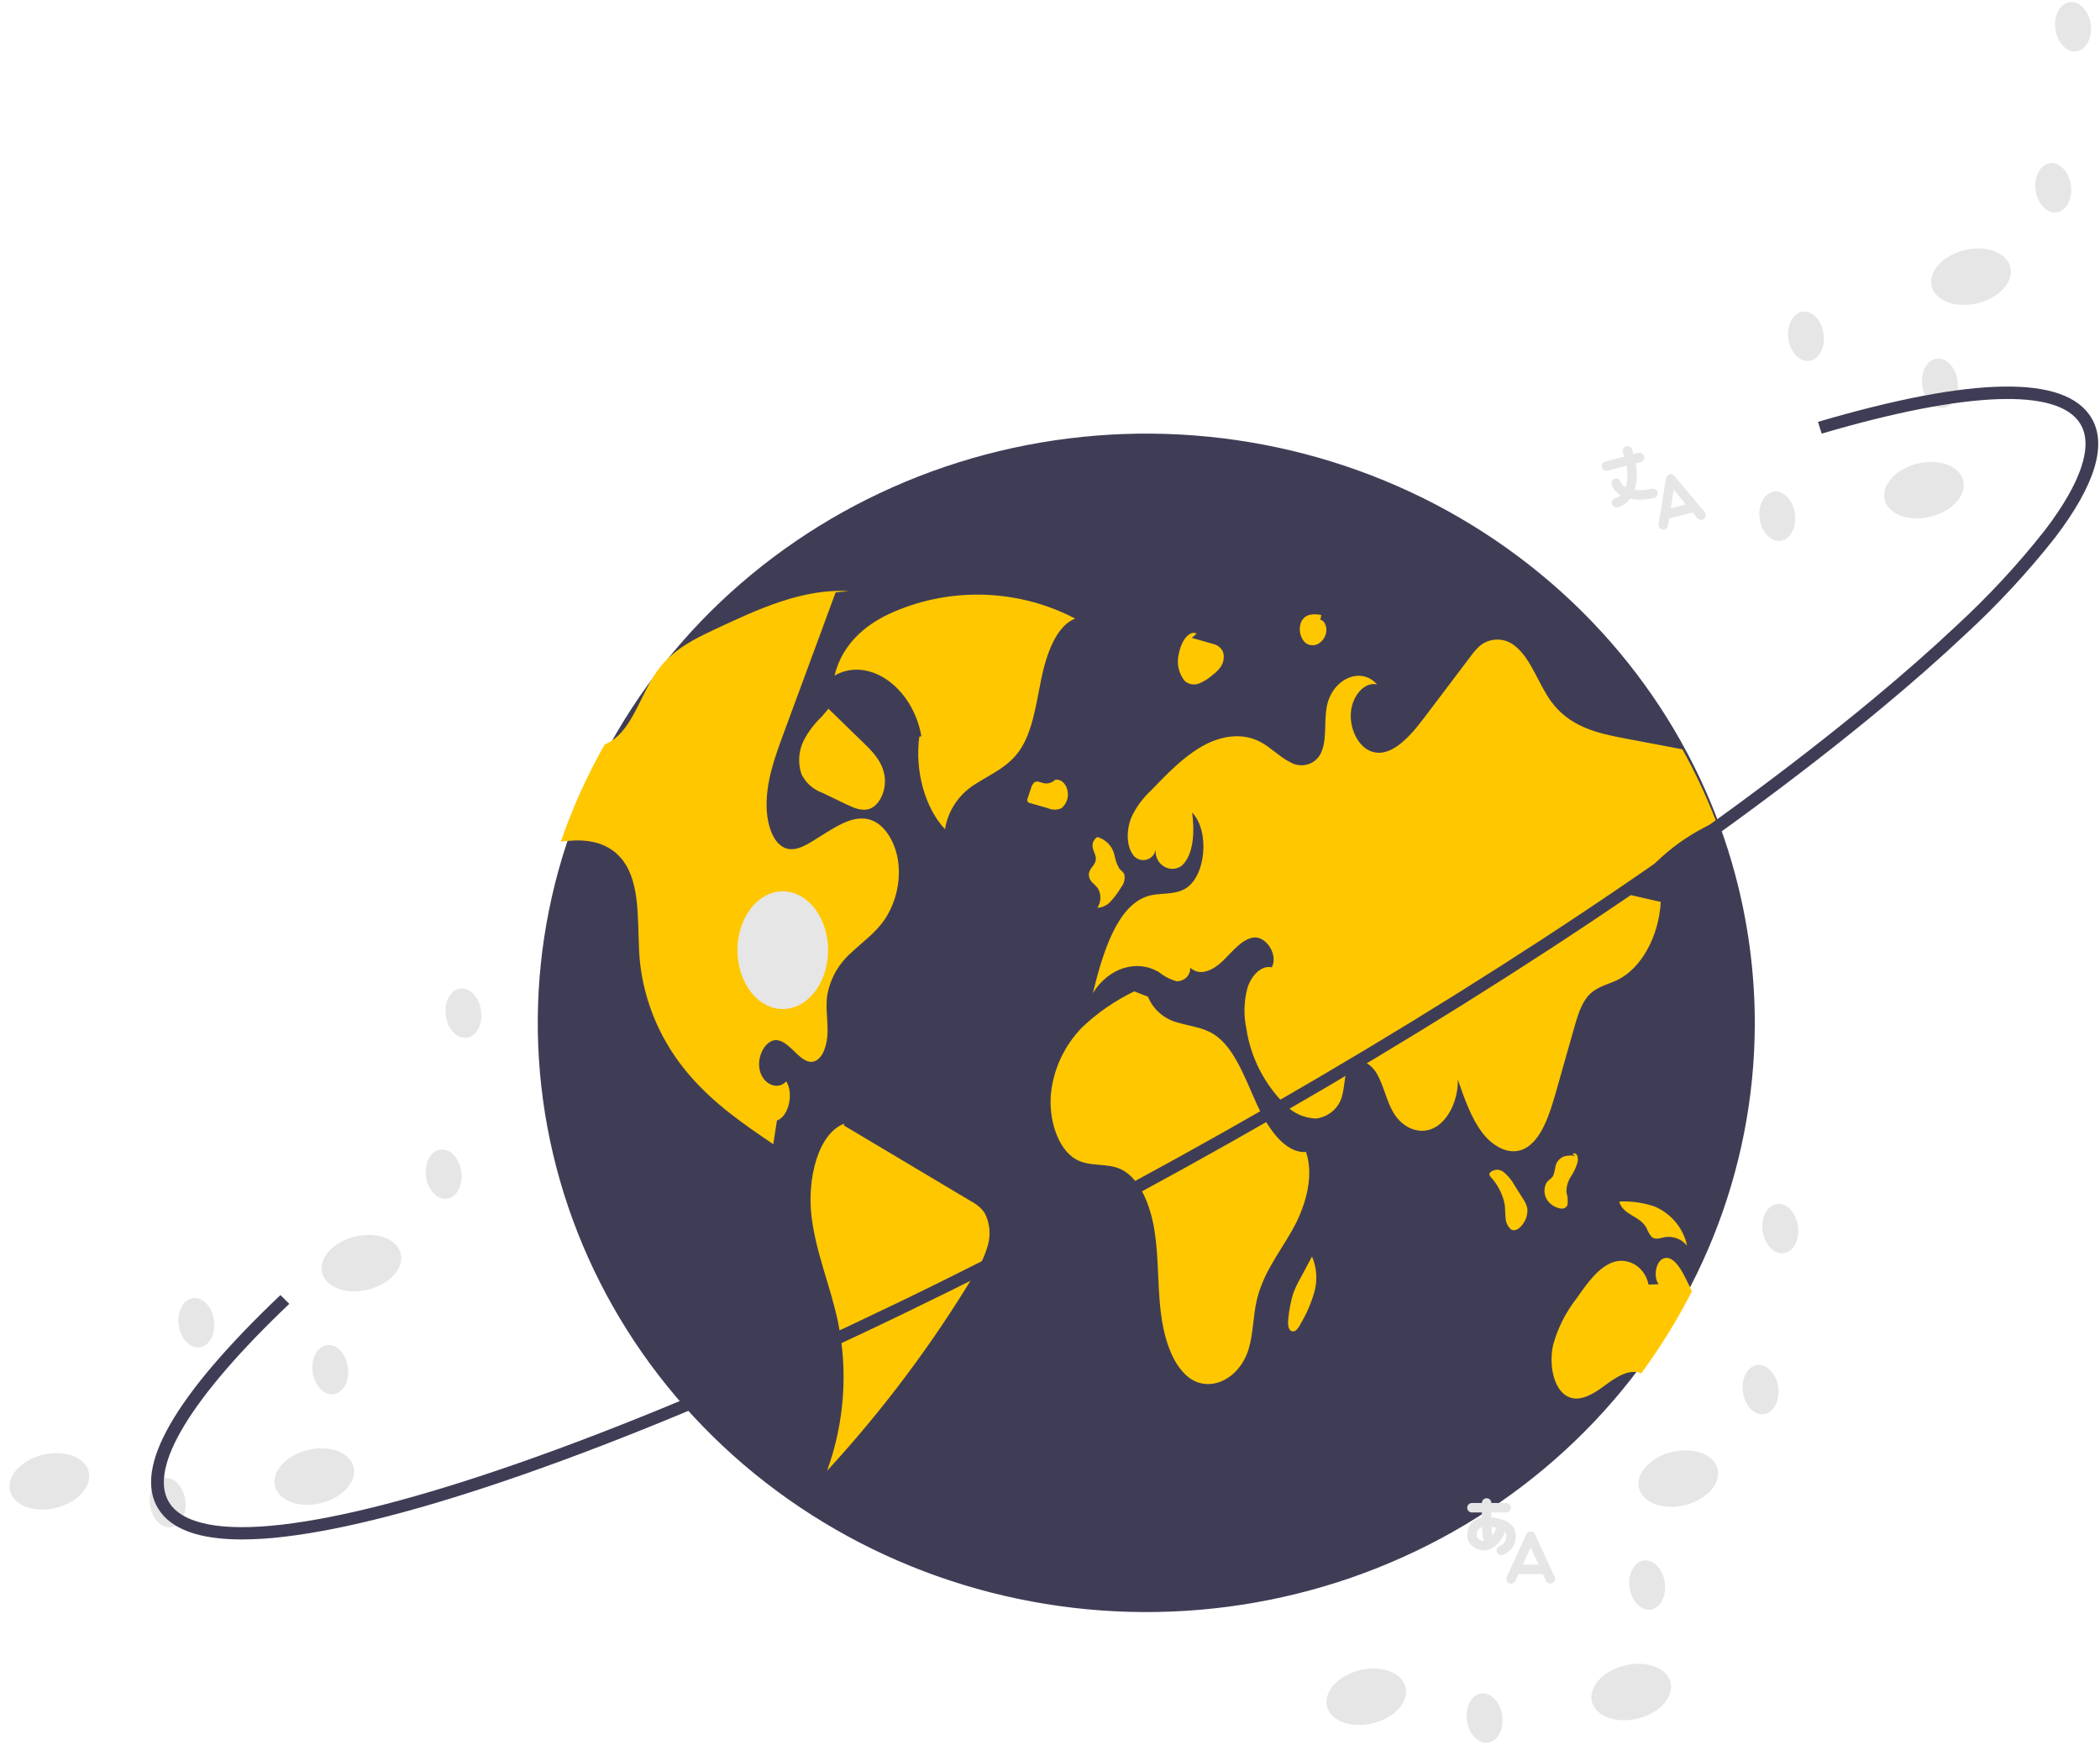 <svg width="443" height="368" viewBox="0 0 443 368" fill="none" xmlns="http://www.w3.org/2000/svg">
<path d="M370.182 215.975C370.119 247.003 358.069 276.885 336.402 299.748C314.734 322.611 285.017 336.8 253.091 339.526C221.165 342.252 189.341 333.317 163.874 314.479C138.408 295.64 121.142 268.261 115.47 237.723C109.799 207.185 116.132 175.697 133.226 149.451C150.319 123.204 176.935 104.097 207.842 95.886C238.75 87.675 271.711 90.954 300.248 105.078C328.785 119.202 350.832 143.15 362.054 172.213C362.334 172.943 362.607 173.673 362.873 174.41V174.417C364.058 177.656 365.101 180.955 366.003 184.315C368.786 194.652 370.191 205.292 370.182 215.975Z" fill="#3F3D56"/>
<path d="M226.809 130.468C221.001 127.427 214.553 125.711 207.956 125.449C201.359 125.188 194.787 126.389 188.742 128.96C183.42 131.202 177.816 135.225 176.04 142.489C183.221 138.386 192.517 144.869 194.365 155.268L193.933 155.383C192.957 162.586 195.136 170.428 199.354 174.894C199.668 172.879 200.441 170.957 201.618 169.267C202.795 167.577 204.346 166.162 206.158 165.125C209.257 163.153 212.686 161.72 215.051 158.33C217.856 154.311 218.568 148.437 219.682 143.078C220.796 137.72 222.909 131.961 226.809 130.468Z" fill="#FFC700"/>
<path d="M186.612 193.952C184.623 196.844 181.967 198.658 179.583 200.917C176.832 203.34 175.026 206.608 174.471 210.169C174.17 212.685 174.637 215.242 174.572 217.787C174.507 220.33 173.631 223.194 171.844 223.827C169.022 224.814 166.868 219.74 163.968 219.385C161.663 219.107 159.588 222.617 160.256 225.662C160.923 228.706 164.061 230.054 165.863 228.067C167.493 230.715 166.344 235.518 163.896 236.331C163.637 237.999 163.379 239.66 163.127 241.329C156.939 237.137 150.685 232.877 145.423 226.739C139.57 219.971 135.939 211.664 134.998 202.884C134.316 195.829 135.328 187.759 131.982 182.331C129.304 177.987 124.709 177.027 120.574 177.299C119.82 177.347 119.059 177.431 118.305 177.521C120.744 170.429 123.841 163.567 127.559 157.016C128.401 156.667 129.183 156.196 129.878 155.619C133.727 152.457 135.436 146.055 138.559 141.627C138.76 141.342 138.968 141.064 139.183 140.793C142.378 136.755 146.657 134.677 150.793 132.744C159.947 128.442 169.366 124.084 179.03 124.681L176.281 124.939C173.071 133.641 169.86 142.343 166.645 151.046C166.157 152.38 165.664 153.717 165.166 155.056C163.343 160.005 161.462 165.274 161.742 170.813C161.907 174.094 163.084 177.597 165.324 178.723C167.414 179.766 169.697 178.487 171.714 177.222C172.569 176.694 173.416 176.165 174.27 175.63C177.336 173.719 180.732 171.759 183.97 173.038C186.935 174.205 189.125 178.105 189.541 182.31C189.923 186.398 188.893 190.493 186.612 193.952Z" fill="#FFC700"/>
<path d="M204.846 253.365C195.892 248.028 186.938 242.691 177.984 237.354L178.136 236.975C172.569 239.027 170.258 248.608 171.178 256.442C172.098 264.277 175.218 271.28 176.794 278.914C178.919 289.361 178.117 300.167 174.471 310.212C186.245 297.423 196.664 283.523 205.573 268.721C206.818 266.856 207.766 264.82 208.387 262.682C209.044 260.403 208.81 257.97 207.729 255.848C206.996 254.801 206.005 253.948 204.846 253.365Z" fill="#FFC700"/>
<path d="M169.508 156.267C168.457 158.452 168.295 160.941 169.055 163.237C169.938 165.087 171.541 166.524 173.514 167.235L178.461 169.609C180.107 170.399 181.881 171.197 183.559 170.547C185.582 169.763 186.985 166.692 186.623 163.84C186.236 160.806 184.261 158.719 182.433 156.942C179.876 154.454 177.319 151.967 174.762 149.48L173.321 151.188C171.763 152.66 170.473 154.377 169.508 156.267Z" fill="#FFC700"/>
<path d="M343.66 188.705C345.886 189.212 348.112 189.719 350.337 190.227C349.95 197.504 346.223 204.239 341.226 206.679C339.144 207.694 336.825 208.069 335.102 209.967C333.544 211.691 332.754 214.373 332.029 216.938C330.758 221.415 329.488 225.891 328.217 230.367C326.853 235.191 325.101 240.55 321.554 242.288C318.51 243.782 315.028 241.954 312.687 238.889C310.347 235.824 308.918 231.702 307.532 227.684C307.618 232.063 305.515 236.359 302.535 237.881C299.548 239.403 295.915 238.027 293.92 234.628C292.484 232.188 291.888 228.97 290.48 226.496C289.073 224.021 286.122 222.603 284.586 224.925C283.574 226.468 283.703 228.831 283.2 230.791C282.947 232.093 282.282 233.285 281.296 234.203C280.31 235.121 279.054 235.719 277.701 235.914C276.457 235.886 275.231 235.614 274.1 235.113C272.968 234.612 271.953 233.894 271.117 233.001C266.72 228.647 263.858 223.059 262.939 217.036C262.316 214.148 262.395 211.159 263.169 208.306C264.052 205.602 266.184 203.517 268.303 204.031C269.695 201.181 266.946 197.4 264.469 197.734C261.984 198.067 260.039 200.646 258 202.627C255.968 204.608 253.125 206.047 251.079 204.08C251.124 204.799 250.873 205.507 250.38 206.047C249.887 206.587 249.192 206.915 248.449 206.959C248.375 206.964 248.302 206.965 248.228 206.964C246.868 206.586 245.603 205.937 244.516 205.06C239.828 202.231 233.876 204.107 230.545 209.459C232.627 200.882 235.678 191.04 242.075 189.024C244.689 188.197 247.539 188.878 250.009 187.446C254.381 184.909 255.264 175.324 251.488 171.369C251.969 175.109 251.876 179.474 249.836 182.032C247.797 184.59 243.518 182.921 243.777 179.14C243.719 179.672 243.488 180.173 243.119 180.57C242.749 180.967 242.259 181.241 241.718 181.352C241.178 181.463 240.615 181.406 240.111 181.188C239.606 180.971 239.185 180.604 238.909 180.141C237.552 178.139 237.667 174.866 238.629 172.475C239.621 170.309 241.043 168.354 242.815 166.719C246.225 163.182 249.686 159.602 253.635 157.378C257.591 155.153 262.157 154.403 266.12 156.613C268.209 157.781 270.047 159.727 272.18 160.756C272.681 161.057 273.238 161.259 273.82 161.352C274.402 161.444 274.997 161.425 275.571 161.295C276.145 161.164 276.687 160.926 277.166 160.593C277.645 160.26 278.052 159.839 278.363 159.354C278.387 159.316 278.41 159.279 278.433 159.24C280.02 156.543 279.273 152.54 279.862 149.169C280.917 143.212 287.07 140.425 290.481 144.359C287.932 143.726 285.297 146.646 284.981 150.184C284.658 153.722 286.503 157.294 288.973 158.365C293.123 160.144 297.186 155.668 300.324 151.525C303.598 147.188 306.877 142.853 310.16 138.52C310.684 137.783 311.273 137.09 311.919 136.449C312.947 135.479 314.318 134.923 315.754 134.895C317.19 134.866 318.583 135.367 319.652 136.296C322.969 138.917 324.527 144.29 327.248 147.987C331.196 153.36 337.105 154.667 342.605 155.71C346.704 156.481 350.806 157.257 354.911 158.038C357.647 162.966 360.034 168.068 362.055 173.309C354.528 176.631 348.144 181.975 343.66 188.705Z" fill="#FFC700"/>
<path d="M356.914 272.336C353.838 278.382 350.26 284.177 346.216 289.664C343.631 288.593 340.853 290.505 338.433 292.298C335.906 294.175 332.869 296.003 330.277 294.293C327.628 292.541 326.774 287.641 327.614 283.756C328.579 280.171 330.268 276.807 332.582 273.858C334.736 270.744 337.04 267.512 340.034 266.302C343.035 265.093 346.891 266.803 347.767 270.932L349.892 270.862C348.7 269.277 349.325 265.996 350.926 265.42C352.771 264.745 354.372 267.199 355.463 269.368C355.952 270.348 356.447 271.335 356.914 272.336Z" fill="#FFC700"/>
<path d="M275.521 242.976C270.953 243.254 267.335 237.81 264.931 232.455C262.526 227.099 260.332 220.974 256.211 218.248C253.856 216.69 251.171 216.477 248.616 215.722C247.167 215.368 245.826 214.684 244.705 213.728C243.583 212.772 242.713 211.571 242.167 210.225L239.269 209.091C235.216 211.053 231.504 213.615 228.268 216.686C224.569 220.489 222.266 225.364 221.712 230.56C221.159 236.175 223.203 242.436 227.022 244.546C230.039 246.212 233.553 245.162 236.61 246.688C240.429 248.594 242.696 254.132 243.555 259.599C244.413 265.067 244.196 270.749 244.81 276.279C245.424 281.809 247.116 287.563 250.619 290.397C255.001 293.943 261.433 290.996 263.399 284.541C264.364 281.375 264.331 277.802 265.052 274.515C266.322 268.726 269.751 264.432 272.47 259.684C275.189 254.936 277.33 248.487 275.521 242.976Z" fill="#FFC700"/>
<path d="M230.383 186.098C230.809 186.477 231.207 186.886 231.573 187.32C231.952 187.952 232.145 188.673 232.132 189.404C232.119 190.135 231.901 190.848 231.5 191.468C232.05 191.437 232.588 191.297 233.079 191.055C233.57 190.813 234.005 190.476 234.354 190.063C235.188 189.144 235.921 188.144 236.543 187.079C236.835 186.714 237.044 186.293 237.155 185.844C237.266 185.395 237.277 184.929 237.188 184.475C236.972 183.879 236.462 183.625 236.104 183.176C235.608 182.3 235.27 181.348 235.103 180.361C234.905 179.437 234.444 178.584 233.773 177.899C233.101 177.214 232.246 176.724 231.303 176.484L231.531 176.526C231.142 176.75 230.834 177.086 230.652 177.488C230.469 177.889 230.421 178.336 230.514 178.766C230.653 179.633 231.229 180.353 231.171 181.238C231.089 182.51 229.776 183.107 229.695 184.379C229.682 185.017 229.929 185.635 230.383 186.098Z" fill="#FFC700"/>
<path d="M222.557 164.481L222.577 164.477C222.717 164.353 222.848 164.218 222.967 164.075L222.557 164.481Z" fill="#FFC700"/>
<path d="M223.927 170.452C224.475 169.986 224.881 169.382 225.1 168.708C225.319 168.034 225.342 167.315 225.167 166.629C224.835 165.182 223.661 164.21 222.577 164.477C222.263 164.785 221.873 165.011 221.444 165.134C221.014 165.256 220.56 165.271 220.123 165.176C219.453 165.009 218.718 164.579 218.137 165.068C217.805 165.433 217.572 165.873 217.461 166.347C217.246 166.986 217.031 167.625 216.816 168.264C216.714 168.492 216.687 168.746 216.739 168.99C216.781 169.088 216.847 169.174 216.932 169.239C217.018 169.305 217.119 169.348 217.227 169.365L221.097 170.47C221.541 170.668 222.025 170.769 222.514 170.766C223.003 170.763 223.485 170.655 223.927 170.452Z" fill="#FFC700"/>
<path d="M321.313 252.887C320.717 251.941 320.12 250.996 319.524 250.051C318.938 248.956 318.138 247.983 317.167 247.186C316.742 246.841 316.194 246.674 315.642 246.721C315.09 246.769 314.58 247.026 314.224 247.437L314.193 247.474L314.266 248.014C315.862 249.671 316.95 251.726 317.408 253.949C317.544 254.915 317.496 255.914 317.616 256.885C317.628 257.334 317.732 257.777 317.922 258.188C318.111 258.599 318.383 258.97 318.72 259.279C319.659 259.886 320.762 258.991 321.43 257.898C322.028 257.001 322.295 255.935 322.191 254.872C322.042 254.159 321.743 253.483 321.313 252.887Z" fill="#FFC700"/>
<path d="M330.667 254.117C330.781 253.232 330.707 252.334 330.449 251.478C330.406 250.32 330.723 249.176 331.359 248.194C331.991 247.268 332.47 246.252 332.778 245.182C332.908 244.695 332.884 244.182 332.71 243.708C332.513 243.279 332.035 243.083 331.761 243.423L332.347 243.789C331.555 243.652 330.741 243.69 329.966 243.9C329.524 244.064 329.129 244.329 328.815 244.672C328.5 245.014 328.276 245.425 328.161 245.87C328.064 246.563 327.905 247.247 327.687 247.914C327.337 248.61 326.66 248.842 326.234 249.454C325.943 249.996 325.797 250.599 325.807 251.21C325.818 251.82 325.985 252.418 326.294 252.951C326.828 253.822 327.679 254.469 328.679 254.767C329.396 255.016 330.339 255.029 330.667 254.117Z" fill="#FFC700"/>
<path d="M347.326 258.982C347.585 259.635 347.932 260.252 348.358 260.817C349.155 261.594 350.239 261.116 351.207 260.927C352.085 260.793 352.984 260.891 353.809 261.212C354.634 261.532 355.354 262.063 355.893 262.747C355.517 260.935 354.698 259.237 353.505 257.796C352.311 256.354 350.778 255.211 349.033 254.462C346.766 253.702 344.377 253.34 341.978 253.394L341.568 253.495C342.612 256.437 345.891 256.371 347.326 258.982Z" fill="#FFC700"/>
<path d="M276.771 265L276.777 265.013L276.896 264.79L276.771 265Z" fill="#FFC700"/>
<path d="M274.244 269.736C273.693 270.704 273.219 271.712 272.826 272.751C272.306 274.433 271.962 276.161 271.798 277.91C271.67 278.904 271.63 280.174 272.274 280.659C272.459 280.777 272.682 280.827 272.902 280.798C273.121 280.769 273.323 280.664 273.468 280.502C273.825 280.135 274.118 279.715 274.334 279.256C275.598 277.147 276.58 274.891 277.256 272.542C277.96 270.05 277.792 267.402 276.777 265.013C275.933 266.587 275.088 268.161 274.244 269.736Z" fill="#FFC700"/>
<path d="M249.864 143.569C250.265 143.949 250.773 144.207 251.324 144.311C251.875 144.415 252.445 144.361 252.964 144.155C254.04 143.699 255.027 143.068 255.882 142.289C256.59 141.782 257.19 141.148 257.651 140.421C257.904 139.987 258.067 139.508 258.129 139.013C258.191 138.518 258.151 138.016 258.012 137.535C257.815 137.075 257.499 136.671 257.095 136.362C256.691 136.053 256.213 135.848 255.705 135.768C254.273 135.357 252.841 134.946 251.409 134.535L252.445 133.631C251.379 133.077 250.2 134.105 249.534 135.377C249.107 136.208 248.809 137.095 248.651 138.011C248.424 138.967 248.415 139.959 248.625 140.919C248.834 141.879 249.257 142.783 249.864 143.569Z" fill="#FFC700"/>
<path d="M275.143 135.353C275.547 135.784 276.105 136.05 276.703 136.097C277.302 136.144 277.897 135.969 278.367 135.607C278.772 135.313 279.108 134.939 279.354 134.511C279.599 134.082 279.749 133.609 279.793 133.121C279.894 132.03 279.337 130.818 278.542 130.724L278.724 129.703C277.192 129.435 275.307 129.382 274.486 131.183C274.209 131.873 274.124 132.621 274.239 133.353C274.354 134.085 274.666 134.774 275.143 135.353Z" fill="#FFC700"/>
<path d="M165.124 212.816C170.403 212.816 174.682 207.26 174.682 200.408C174.682 193.555 170.403 188 165.124 188C159.845 188 155.566 193.555 155.566 200.408C155.566 207.26 159.845 212.816 165.124 212.816Z" fill="#E6E6E6"/>
<path d="M345.643 362.433C350.206 361.257 353.22 357.812 352.374 354.739C351.529 351.666 347.145 350.128 342.582 351.305C338.019 352.481 335.005 355.926 335.85 358.999C336.696 362.072 341.08 363.61 345.643 362.433Z" fill="#E6E6E6"/>
<path d="M289.756 363.434C294.319 362.257 297.332 358.812 296.487 355.739C295.641 352.666 291.257 351.129 286.694 352.305C282.131 353.482 279.117 356.926 279.963 360C280.808 363.073 285.193 364.61 289.756 363.434Z" fill="#E6E6E6"/>
<path d="M355.571 317.416C360.134 316.24 363.148 312.795 362.303 309.722C361.457 306.649 357.073 305.112 352.51 306.288C347.947 307.465 344.933 310.909 345.779 313.982C346.624 317.055 351.008 318.593 355.571 317.416Z" fill="#E6E6E6"/>
<path d="M372.055 298.281C374.116 298.033 375.488 295.509 375.121 292.641C374.754 289.774 372.786 287.65 370.726 287.898C368.665 288.145 367.293 290.67 367.66 293.537C368.027 296.404 369.995 298.528 372.055 298.281Z" fill="#E6E6E6"/>
<path d="M376.228 264.318C378.289 264.071 379.661 261.546 379.294 258.679C378.927 255.812 376.959 253.688 374.899 253.935C372.838 254.183 371.466 256.707 371.833 259.575C372.2 262.442 374.168 264.566 376.228 264.318Z" fill="#E6E6E6"/>
<path d="M348.147 339.508C350.207 339.261 351.58 336.736 351.213 333.869C350.846 331.001 348.878 328.878 346.817 329.125C344.757 329.372 343.385 331.897 343.752 334.764C344.119 337.631 346.087 339.755 348.147 339.508Z" fill="#E6E6E6"/>
<path d="M313.839 367.552C315.899 367.305 317.272 364.78 316.905 361.913C316.537 359.046 314.57 356.922 312.509 357.169C310.449 357.416 309.076 359.941 309.444 362.808C309.811 365.676 311.779 367.8 313.839 367.552Z" fill="#E6E6E6"/>
<path d="M67.839 316.995C72.402 315.819 75.415 312.374 74.57 309.301C73.725 306.228 69.34 304.69 64.777 305.867C60.214 307.043 57.201 310.488 58.046 313.561C58.891 316.634 63.276 318.172 67.839 316.995Z" fill="#E6E6E6"/>
<path d="M11.949 317.998C16.512 316.821 19.526 313.377 18.68 310.304C17.835 307.231 13.45 305.693 8.887 306.869C4.324 308.046 1.311 311.491 2.156 314.564C3.001 317.637 7.386 319.174 11.949 317.998Z" fill="#E6E6E6"/>
<path d="M77.769 271.977C82.332 270.801 85.346 267.356 84.501 264.283C83.655 261.21 79.271 259.672 74.708 260.849C70.145 262.025 67.131 265.47 67.977 268.543C68.822 271.616 73.206 273.154 77.769 271.977Z" fill="#E6E6E6"/>
<path d="M94.251 252.843C96.311 252.596 97.684 250.071 97.317 247.204C96.95 244.337 94.982 242.213 92.921 242.46C90.861 242.707 89.489 245.232 89.856 248.099C90.223 250.967 92.191 253.09 94.251 252.843Z" fill="#E6E6E6"/>
<path d="M98.424 218.881C100.485 218.633 101.857 216.109 101.49 213.241C101.123 210.374 99.155 208.25 97.095 208.498C95.034 208.745 93.662 211.27 94.029 214.137C94.396 217.004 96.364 219.128 98.424 218.881Z" fill="#E6E6E6"/>
<path d="M42.087 284.169C44.147 283.922 45.52 281.397 45.152 278.53C44.785 275.662 42.817 273.539 40.757 273.786C38.697 274.033 37.324 276.558 37.691 279.425C38.059 282.292 40.027 284.416 42.087 284.169Z" fill="#E6E6E6"/>
<path d="M70.343 294.07C72.403 293.823 73.776 291.298 73.409 288.431C73.041 285.564 71.074 283.44 69.013 283.687C66.953 283.935 65.581 286.459 65.948 289.327C66.315 292.194 68.283 294.318 70.343 294.07Z" fill="#E6E6E6"/>
<path d="M36.035 322.114C38.095 321.867 39.468 319.342 39.1 316.475C38.733 313.608 36.765 311.484 34.705 311.731C32.645 311.979 31.272 314.503 31.64 317.371C32.007 320.238 33.974 322.362 36.035 322.114Z" fill="#E6E6E6"/>
<path d="M407.393 108.946C411.956 107.769 414.97 104.324 414.125 101.251C413.279 98.178 408.895 96.641 404.332 97.817C399.769 98.994 396.755 102.438 397.6 105.511C398.446 108.585 402.83 110.122 407.393 108.946Z" fill="#E6E6E6"/>
<path d="M417.324 63.926C421.887 62.75 424.9 59.305 424.055 56.232C423.21 53.159 418.825 51.622 414.262 52.798C409.699 53.974 406.686 57.419 407.531 60.492C408.376 63.566 412.761 65.103 417.324 63.926Z" fill="#E6E6E6"/>
<path d="M433.806 44.793C435.866 44.546 437.239 42.021 436.871 39.154C436.504 36.287 434.536 34.163 432.476 34.41C430.416 34.657 429.043 37.182 429.41 40.049C429.778 42.916 431.745 45.04 433.806 44.793Z" fill="#E6E6E6"/>
<path d="M437.979 10.831C440.039 10.584 441.412 8.059 441.044 5.191C440.677 2.324 438.709 0.2 436.649 0.448C434.589 0.695 433.216 3.22 433.584 6.087C433.951 8.954 435.919 11.078 437.979 10.831Z" fill="#E6E6E6"/>
<path d="M381.641 76.119C383.701 75.872 385.074 73.347 384.707 70.48C384.34 67.613 382.372 65.489 380.311 65.736C378.251 65.983 376.879 68.508 377.246 71.375C377.613 74.243 379.581 76.366 381.641 76.119Z" fill="#E6E6E6"/>
<path d="M409.898 86.02C411.958 85.773 413.33 83.248 412.963 80.381C412.596 77.514 410.628 75.39 408.568 75.637C406.508 75.885 405.135 78.409 405.502 81.277C405.869 84.144 407.837 86.268 409.898 86.02Z" fill="#E6E6E6"/>
<path d="M375.589 114.064C377.65 113.817 379.022 111.292 378.655 108.425C378.288 105.558 376.32 103.434 374.26 103.681C372.199 103.929 370.827 106.453 371.194 109.321C371.561 112.188 373.529 114.312 375.589 114.064Z" fill="#E6E6E6"/>
<path d="M51.046 324.693C41.902 324.693 35.957 322.493 33.326 318.12C28.137 309.497 36.827 294.367 59.154 273.15L61.029 274.999C40.29 294.708 31.273 309.559 35.639 316.816C38.402 321.406 46.624 323.051 59.421 321.571C72.125 320.103 88.961 315.727 109.462 308.564C151.666 293.818 204.615 268.945 258.556 238.526C312.495 208.108 360.963 175.787 395.033 147.519C401.577 142.089 407.516 136.864 412.685 131.993C419.47 125.753 425.73 118.999 431.404 111.795C439.046 101.749 441.626 94.013 438.863 89.423C434.249 81.755 414.868 82.476 384.285 91.456L383.509 88.975C416.32 79.343 435.723 79.054 441.177 88.118C444.566 93.75 442.003 102.233 433.561 113.332C427.799 120.651 421.443 127.512 414.553 133.85C409.344 138.76 403.362 144.021 396.776 149.487C362.587 177.855 313.978 210.272 259.903 240.766C205.827 271.261 152.722 296.205 110.371 311.003C89.679 318.232 72.644 322.654 59.738 324.145C56.855 324.493 53.952 324.676 51.046 324.693Z" fill="#3F3D56"/>
<g clip-path="url(#clip0_61_1565)">
<path d="M338.872 98.309L345.856 96.497M343.326 95.083L343.861 97.015C345.042 101.283 343.765 105.322 341.011 106.037" stroke="#E6E6E6" stroke-width="2" stroke-linecap="round" stroke-linejoin="round"/>
<path d="M340.939 101.914C341.512 103.985 344.929 104.925 348.693 104.044M350.864 110.728L352.449 100.999L358.846 108.657M357.413 106.958L351.227 108.563" stroke="#E6E6E6" stroke-width="2" stroke-linecap="round" stroke-linejoin="round"/>
</g>
<path d="M310.507 318H317.737M313.606 317C313.606 321.846 313.606 324 314.122 325" stroke="#E6E6E6" stroke-width="2" stroke-linecap="round" stroke-linejoin="round"/>
<path d="M316.704 321.5C316.704 323.786 314.639 326 313.089 326C311.54 326 310.507 324.865 310.507 324C310.507 322 311.54 321 313.606 321C315.672 321 318.77 321.57 318.77 323.857C318.77 325.381 318.081 326.428 316.704 327M318.77 333L322.902 324L327.034 333M326.104 331H319.7" stroke="#E6E6E6" stroke-width="2" stroke-linecap="round" stroke-linejoin="round"/>
<defs>
<clipPath id="clip0_61_1565">
<rect width="24.738" height="24.054" fill="white" transform="matrix(0.968 -0.251 0.267 0.964 333.544 94.515)"/>
</clipPath>
</defs>
</svg>
